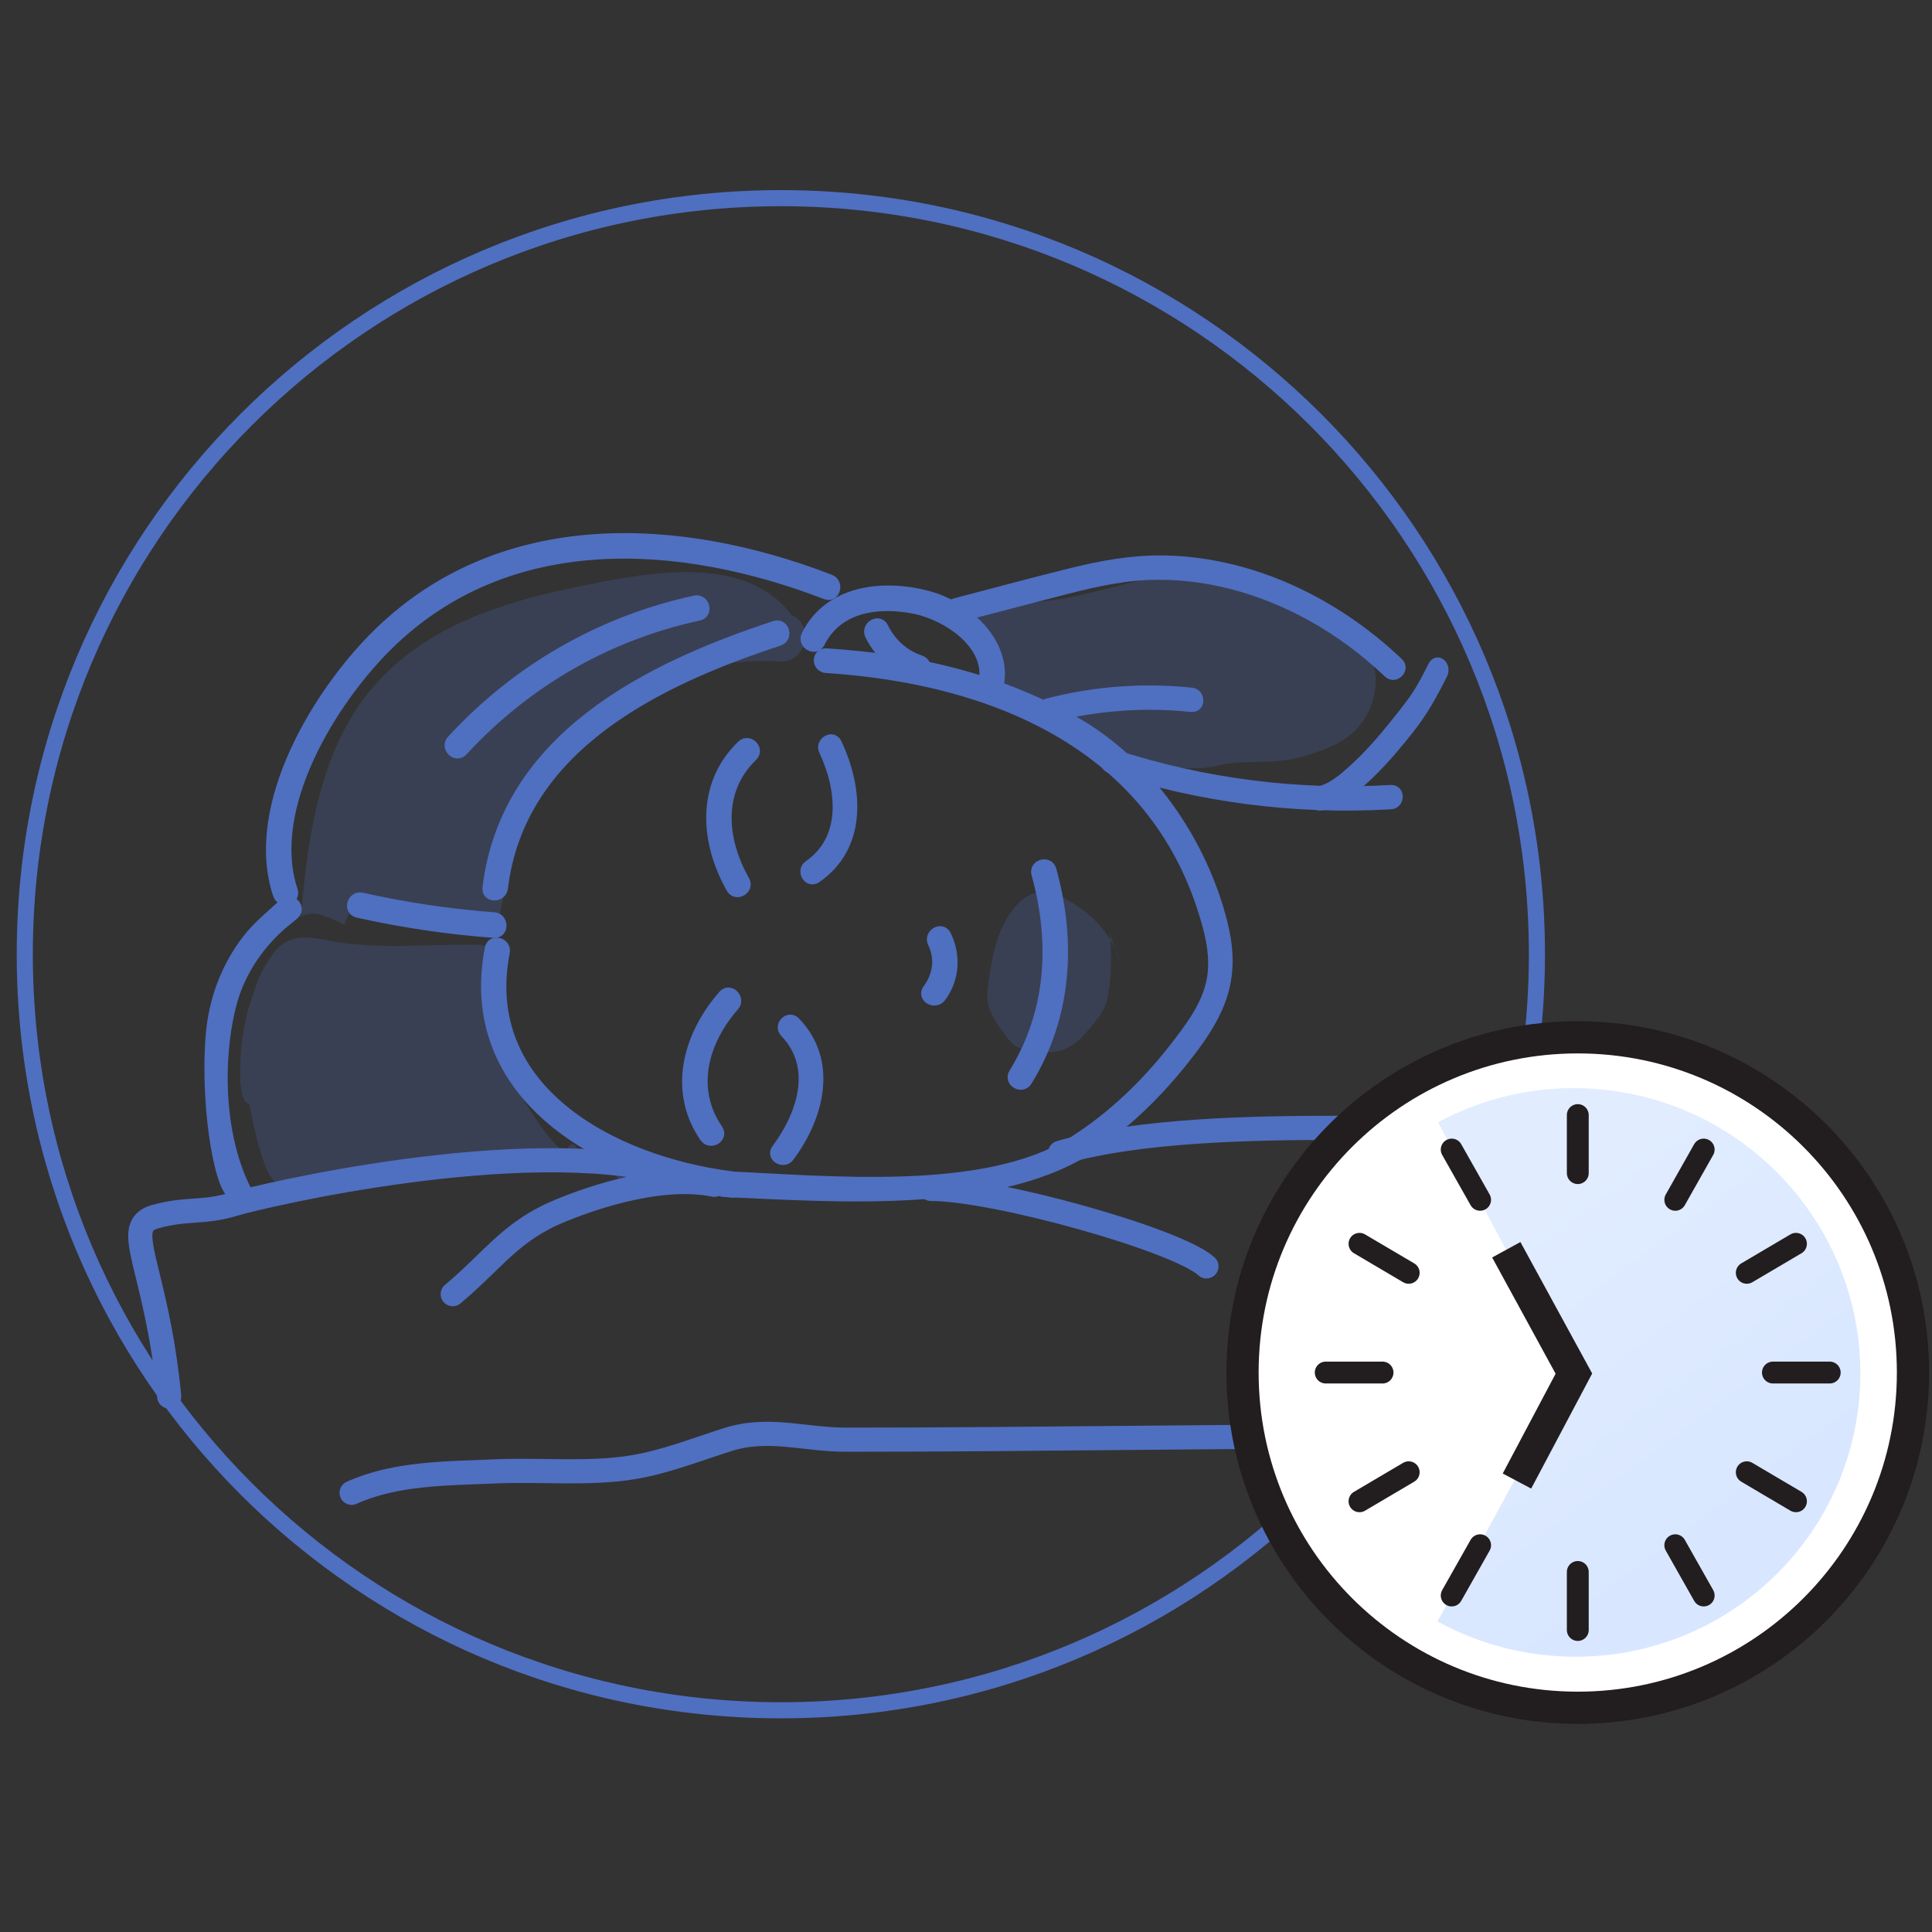 <svg width="138" height="138" viewBox="0 0 138 138" fill="none" xmlns="http://www.w3.org/2000/svg">
<rect x="0" y="0" width="138" height="138" fill="#333333" stroke="none"/>
<path d="M55.775 122.164C85.601 122.164 109.78 97.986 109.78 68.159C109.78 38.333 85.601 14.154 55.775 14.154C25.948 14.154 1.77 38.333 1.77 68.159C1.77 97.986 25.948 122.164 55.775 122.164Z" stroke="#4F6FC1" stroke-width="1.15" stroke-miterlimit="10"/>
<g opacity="0.23">
<path d="M55.7 47.243C50.227 46.898 44.957 49.065 41.239 53.125C39.441 55.087 36.633 57.868 36.467 60.656C36.354 62.499 35.83 64.575 35.439 66.591C32.411 65.998 29.431 65.168 26.371 64.752C25.365 64.618 24.761 65.275 24.611 66.052C24.092 65.782 23.552 65.55 23.006 65.362C22.546 65.205 21.984 65.248 21.508 65.459C21.556 64.812 21.61 64.165 21.679 63.518C22.198 58.434 23.268 52.963 26.713 49.001C30.437 44.721 35.921 42.995 41.292 41.907C46.059 40.942 53.175 39.432 56.54 43.95C58.145 44.543 57.685 47.373 55.7 47.243Z" fill="#4F6FC1"/>
<path d="M80.049 68.898C79.6 67.011 78.118 65.254 76.064 64.181C75.55 63.911 74.967 63.68 74.373 63.712C73.624 63.75 73.041 64.192 72.613 64.666C71.249 66.176 70.906 68.127 70.628 70.003C70.553 70.52 70.473 71.043 70.558 71.561C70.708 72.461 71.313 73.281 71.912 74.073C72.11 74.337 72.319 74.607 72.645 74.774C72.854 74.882 73.1 74.941 73.335 74.989C74.148 75.156 75.026 75.248 75.791 75.027C76.7 74.758 77.289 74.095 77.829 73.458C78.279 72.93 78.728 72.397 78.963 71.782C79.086 71.453 79.151 71.108 79.199 70.768C79.391 69.405 79.413 68.025 79.258 66.644" fill="#4F6FC1"/>
</g>
<path d="M51.732 85.101C59.672 85.439 71.525 86.388 78.181 81.74C80.968 79.797 83.327 77.35 85.302 74.675C87.452 71.768 88.159 69.391 87.265 65.884C85.826 60.212 82.017 54.519 76.629 51.511C71.156 48.458 65.378 47.116 59.022 46.712C58.369 46.672 58.369 47.631 59.022 47.671C70.921 48.433 81.995 53.111 85.842 64.632C86.398 66.303 86.901 68.12 86.618 69.866C86.307 71.753 85.114 73.323 83.937 74.842C81.92 77.441 79.486 79.802 76.645 81.594C70.359 85.561 59.002 84.366 51.731 84.058C51.068 84.028 51.079 85.071 51.732 85.101Z" fill="#4F6FC1" stroke="#4F6FC1" stroke-width="0.805"/>
<path d="M66.664 67.333C67.215 68.46 67.039 69.705 66.295 70.691C65.899 71.214 66.782 71.726 67.173 71.209C68.141 69.926 68.243 68.244 67.542 66.815C67.253 66.228 66.375 66.745 66.664 67.333Z" fill="#4F6FC1" stroke="#4F6FC1" stroke-width="0.805"/>
<path d="M74.074 62.417C75.427 67.296 75.154 72.304 72.453 76.681C72.105 77.242 72.988 77.759 73.33 77.198C76.166 72.606 76.481 67.279 75.058 62.142C74.876 61.511 73.897 61.781 74.074 62.417Z" fill="#4F6FC1" stroke="#4F6FC1" stroke-width="0.805"/>
<path d="M56.094 73.715C58.496 76.206 57.33 79.661 55.5 82.109C55.126 82.615 55.966 83.1 56.34 82.604C58.459 79.769 59.486 75.828 56.779 73.025C56.346 72.567 55.655 73.262 56.094 73.715Z" fill="#4F6FC1" stroke="#4F6FC1" stroke-width="0.805"/>
<path d="M51.692 71.105C49.204 73.941 48.081 77.887 50.365 81.213C50.734 81.752 51.617 81.24 51.242 80.695C49.22 77.752 50.21 74.334 52.409 71.828C52.842 71.337 52.125 70.609 51.692 71.105Z" fill="#4F6FC1" stroke="#4F6FC1" stroke-width="0.805"/>
<path d="M58.281 62.685C61.544 60.437 61.266 56.362 59.731 53.106C59.463 52.534 58.623 53.036 58.891 53.602C60.175 56.324 60.576 59.92 57.789 61.844C57.275 62.194 57.762 63.041 58.281 62.685Z" fill="#4F6FC1" stroke="#4F6FC1" stroke-width="0.805"/>
<path d="M53.148 62.915C51.505 60.015 51.157 56.468 53.725 53.988C54.202 53.53 53.479 52.807 53.008 53.266C50.109 56.063 50.398 60.128 52.27 63.432C52.596 64.004 53.474 63.492 53.148 62.915Z" fill="#4F6FC1" stroke="#4F6FC1" stroke-width="0.805"/>
<path d="M71.238 49.199C72.067 46.088 69.077 43.35 66.257 42.6C63.111 41.765 59.248 42.169 57.644 45.382C57.349 45.97 58.227 46.487 58.521 45.9C59.832 43.269 62.796 42.929 65.369 43.452C67.659 43.916 71.008 46.078 70.254 48.929C70.088 49.565 71.067 49.84 71.238 49.199Z" fill="#4F6FC1" stroke="#4F6FC1" stroke-width="0.805"/>
<path d="M65.733 47.209C64.54 46.81 63.615 45.963 63.058 44.831C62.769 44.238 61.892 44.761 62.181 45.349C62.849 46.718 64.032 47.715 65.46 48.195C66.086 48.406 66.354 47.414 65.733 47.209Z" fill="#4F6FC1" stroke="#4F6FC1" stroke-width="0.805"/>
<path d="M52.266 84.07C43.615 82.96 34.103 77.799 36.013 68.001C36.136 67.376 35.157 67.103 35.034 67.733C32.99 78.23 42.92 83.941 52.266 85.14C52.914 85.218 52.908 84.148 52.266 84.07Z" fill="#4F6FC1" stroke="#4F6FC1" stroke-width="0.805"/>
<path d="M25.558 65.15C28.768 65.867 32.005 66.347 35.29 66.589C35.942 66.638 35.937 65.614 35.29 65.565C32.096 65.328 28.95 64.859 25.825 64.158C25.189 64.018 24.916 65.004 25.558 65.15Z" fill="#4F6FC1" stroke="#4F6FC1" stroke-width="0.805"/>
<path d="M20.87 63.619C18.891 57.668 23.743 49.921 27.735 46.013C36.305 37.625 48.562 38.396 59.006 42.417C59.615 42.654 59.883 41.663 59.278 41.431C48.482 37.269 35.85 36.654 27.023 45.285C22.764 49.447 17.799 57.581 19.897 63.889C20.1 64.514 21.079 64.244 20.87 63.619Z" fill="#4F6FC1" stroke="#4F6FC1" stroke-width="0.805"/>
<path d="M33.02 53.618C37.578 48.67 43.367 45.349 49.916 43.926C50.552 43.786 50.285 42.799 49.643 42.939C42.939 44.4 36.963 47.829 32.298 52.896C31.854 53.376 32.571 54.098 33.02 53.618Z" fill="#4F6FC1" stroke="#4F6FC1" stroke-width="0.805"/>
<path d="M35.88 63.429C37.11 53.251 47.056 48.55 55.632 45.731C56.253 45.526 55.985 44.54 55.359 44.745C46.27 47.731 36.153 52.739 34.863 63.429C34.788 64.081 35.805 64.076 35.88 63.429Z" fill="#4F6FC1" stroke="#4F6FC1" stroke-width="0.805"/>
<path d="M68.47 44.039C70.765 43.44 73.06 42.842 75.356 42.244C77.554 41.672 79.775 41.112 82.054 41.025C86.093 40.869 90.1 41.99 93.631 43.936C95.659 45.052 97.521 46.438 99.201 48.033C99.634 48.443 100.292 47.785 99.859 47.37C96.847 44.508 93.225 42.281 89.255 41.063C87.275 40.459 85.21 40.109 83.14 40.077C80.882 40.039 78.667 40.443 76.479 40.988C73.719 41.672 70.974 42.416 68.224 43.133C67.646 43.289 67.892 44.19 68.47 44.039Z" fill="#4F6FC1" stroke="#4F6FC1" stroke-width="0.805"/>
<path d="M75.106 51.181C78.375 50.34 81.751 50.103 85.106 50.453C85.699 50.518 85.694 49.58 85.106 49.52C81.671 49.159 78.204 49.423 74.86 50.281C74.282 50.426 74.523 51.326 75.106 51.181Z" fill="#4F6FC1" stroke="#4F6FC1" stroke-width="0.805"/>
<path opacity="0.23" d="M44.17 84.568C45.725 84.379 42.173 84.388 46.079 84.189C46.37 83.99 46.552 82.581 47.285 83.89C47.874 83.858 46.836 84.27 47.424 84.189C47.435 83.962 48.876 84.1 48.785 83.89C48.464 83.163 48.189 84.763 47.424 84.568C43.4 82.161 45.173 84.311 43.916 83.89C40.433 82.715 39.87 82.399 37.858 79.305C35.841 76.21 34.895 72.426 35.21 68.733C35.237 68.448 35.258 68.141 35.108 67.898C34.889 67.542 34.402 67.494 33.985 67.483C30.561 67.429 27.105 67.839 23.734 67.229C22.627 67.03 21.418 66.739 20.428 67.283C19.78 67.639 19.363 68.297 18.967 68.927C18.48 69.715 18.143 70.83 17.849 71.709C17.1 73.919 16.763 78.793 17.796 78.841C18.967 84.568 19.534 85.028 21.263 84.568C21.461 84.504 27.19 83.89 27.436 83.89C29.555 83.928 31.337 82.281 33.263 83.112C34.108 82.362 37.093 81.573 37.858 82.824C39.736 85.891 40.717 79.255 41.439 82.824C41.685 84.02 44.271 83.048 44.17 84.568Z" fill="#4F6FC1"/>
<path opacity="0.23" d="M72.115 49.499C71.927 49.402 71.729 49.305 71.596 49.143C71.382 48.89 71.344 48.534 71.291 48.205C71.05 46.706 70.247 45.3 69.07 44.345C69.985 43.957 70.905 43.591 71.868 43.359C73.019 43.084 74.201 43.019 75.367 42.847C77.705 42.507 79.958 41.758 82.269 41.278C84.58 40.798 87.02 40.588 89.267 41.316C90.968 41.871 92.461 42.928 93.921 43.973C94.847 44.636 95.772 45.294 96.698 45.957C97.196 46.313 97.715 46.69 97.993 47.24C98.159 47.574 98.228 47.952 98.255 48.324C98.357 49.925 97.634 51.563 96.377 52.55C95.43 53.299 94.253 53.666 93.103 54.022C90.915 54.701 88.978 54.162 86.758 54.733C85.206 55.132 81.483 54.679 80.038 53.736C76.716 51.563 75.715 51.321 72.115 49.499Z" fill="#4F6FC1"/>
<path d="M20.3 64.561C19.395 65.418 18.459 66.135 17.683 67.143C16.153 69.132 15.281 71.521 15.089 74.027C14.676 79.399 15.855 85.598 16.827 85.274C17.004 85.888 17.86 85.894 17.683 85.274C15.089 80.409 15.709 73.634 16.827 70.669C17.491 68.917 18.604 67.359 19.989 66.114C20.316 65.817 20.685 65.569 21.006 65.267C21.466 64.831 20.765 64.124 20.3 64.561Z" fill="#4F6FC1" stroke="#4F6FC1" stroke-width="0.805"/>
<path d="M79.319 54.832C85.772 56.929 92.577 57.803 99.345 57.404C99.939 57.371 99.944 56.433 99.345 56.471C92.652 56.865 85.948 56.007 79.566 53.932C78.998 53.743 78.758 54.649 79.319 54.832Z" fill="#4F6FC1" stroke="#4F6FC1" stroke-width="0.805"/>
<path d="M94.376 57.484C95.371 57.306 96.243 56.616 96.993 55.974C98.159 54.977 99.186 53.818 100.154 52.627C101.294 51.224 101.876 50.377 102.995 48.142C103.263 47.609 102.678 47.037 102.405 47.576C101.465 49.432 101.271 49.766 99.614 51.829C98.704 52.961 97.736 54.066 96.655 55.036C95.944 55.678 95.099 56.406 94.13 56.584C93.547 56.691 93.793 57.592 94.376 57.484Z" fill="#4F6FC1" stroke="#4F6FC1" stroke-width="0.805"/>
<path d="M106.369 79.508C108.257 78.327 110.183 77.212 112.152 76.166C112.682 75.885 112.211 75.077 111.687 75.357C109.723 76.403 107.792 77.519 105.903 78.699C105.395 79.017 105.861 79.826 106.369 79.508Z" fill="#4F6FC1" stroke="#4F6FC1" stroke-width="0.805"/>
<path d="M110.916 103.558C113.671 103.843 116.608 103.698 119.299 103.029C119.878 102.884 119.632 101.984 119.053 102.129C116.437 102.776 113.591 102.9 110.916 102.625C110.322 102.56 110.328 103.493 110.916 103.558Z" fill="#4F6FC1" stroke="#4F6FC1" stroke-width="0.805"/>
<path d="M75.725 82.34C81.326 80.68 89.776 80.56 95.59 80.56C98.159 80.56 100.738 80.284 103.127 81.207C105.331 82.058 107.697 82.651 109.904 83.597" stroke="#4F6FC1" stroke-width="1.725" stroke-linecap="round" stroke-linejoin="round"/>
<path d="M12.085 99.745C11.18 90.391 8.556 87.592 11.108 86.897C13.434 86.262 14.483 86.691 16.786 85.988C18.615 85.429 37.332 80.998 47.876 83.792" stroke="#4F6FC1" stroke-width="1.725" stroke-linecap="round" stroke-linejoin="round"/>
<path d="M25.115 106.63C28.258 105.202 31.994 105.249 35.394 105.098C38.569 104.957 42.102 105.323 45.223 104.802C47.547 104.415 49.726 103.544 51.959 102.834C54.899 101.898 57.417 102.834 60.409 102.834C73.857 102.834 87.405 102.581 100.794 102.581" stroke="#4F6FC1" stroke-width="1.725" stroke-linecap="round" stroke-linejoin="round"/>
<path d="M32.338 92.44C35.344 89.916 36.499 87.902 40.117 86.439C41.327 85.95 46.777 83.77 51.022 84.627" stroke="#4F6FC1" stroke-width="1.725" stroke-linecap="round" stroke-linejoin="round"/>
<path d="M66.498 84.922C71.12 84.922 84.149 88.578 86.175 90.456" stroke="#4F6FC1" stroke-width="1.725" stroke-linecap="round" stroke-linejoin="round"/>
<path d="M112.697 121.983C125.921 121.983 136.641 111.263 136.641 98.038C136.641 84.814 125.921 74.094 112.697 74.094C99.472 74.094 88.752 84.814 88.752 98.038C88.752 111.263 99.472 121.983 112.697 121.983Z" fill="white" stroke="#221D1E" stroke-width="2.3"/>
<path opacity="0.4" fill-rule="evenodd" clip-rule="evenodd" d="M102.678 115.817L112.315 98.157L102.721 80.162C105.956 78.416 109.707 77.521 113.656 77.761C124.906 78.444 133.497 88.072 132.848 99.266C132.197 110.461 122.549 118.982 111.3 118.3C108.173 118.11 105.252 117.23 102.678 115.817Z" fill="url(#paint0_linear_386_11971)"/>
<path d="M121.692 113.964L119.664 110.374M105.722 85.701L103.693 82.111" stroke="#221D1E" stroke-width="1.561" stroke-linecap="round"/>
<path d="M128.283 107.234L124.77 105.161M100.621 90.916L97.107 88.844" stroke="#221D1E" stroke-width="1.561" stroke-linecap="round"/>
<path d="M130.695 98.039H126.637M98.753 98.039H94.695" stroke="#221D1E" stroke-width="1.561" stroke-linecap="round"/>
<path d="M128.283 88.844L124.77 90.916M100.621 105.161L97.107 107.234" stroke="#221D1E" stroke-width="1.561" stroke-linecap="round"/>
<path d="M121.692 82.111L119.664 85.701M105.722 110.374L103.693 113.964" stroke="#221D1E" stroke-width="1.561" stroke-linecap="round"/>
<path d="M112.699 79.648V83.794M112.699 112.283V116.429" stroke="#221D1E" stroke-width="1.561" stroke-linecap="round"/>
<path d="M107.592 89.268L112.421 98.115L108.354 105.789" stroke="#221D1E" stroke-width="2.3"/>
<defs>
<linearGradient id="paint0_linear_386_11971" x1="88.945" y1="136.994" x2="65.643" y2="105.568" gradientUnits="userSpaceOnUse">
<stop offset="0.037" stop-color="#9DC2FF"/>
<stop offset="0.759" stop-color="#B5D0FE"/>
</linearGradient>
</defs>
</svg>
